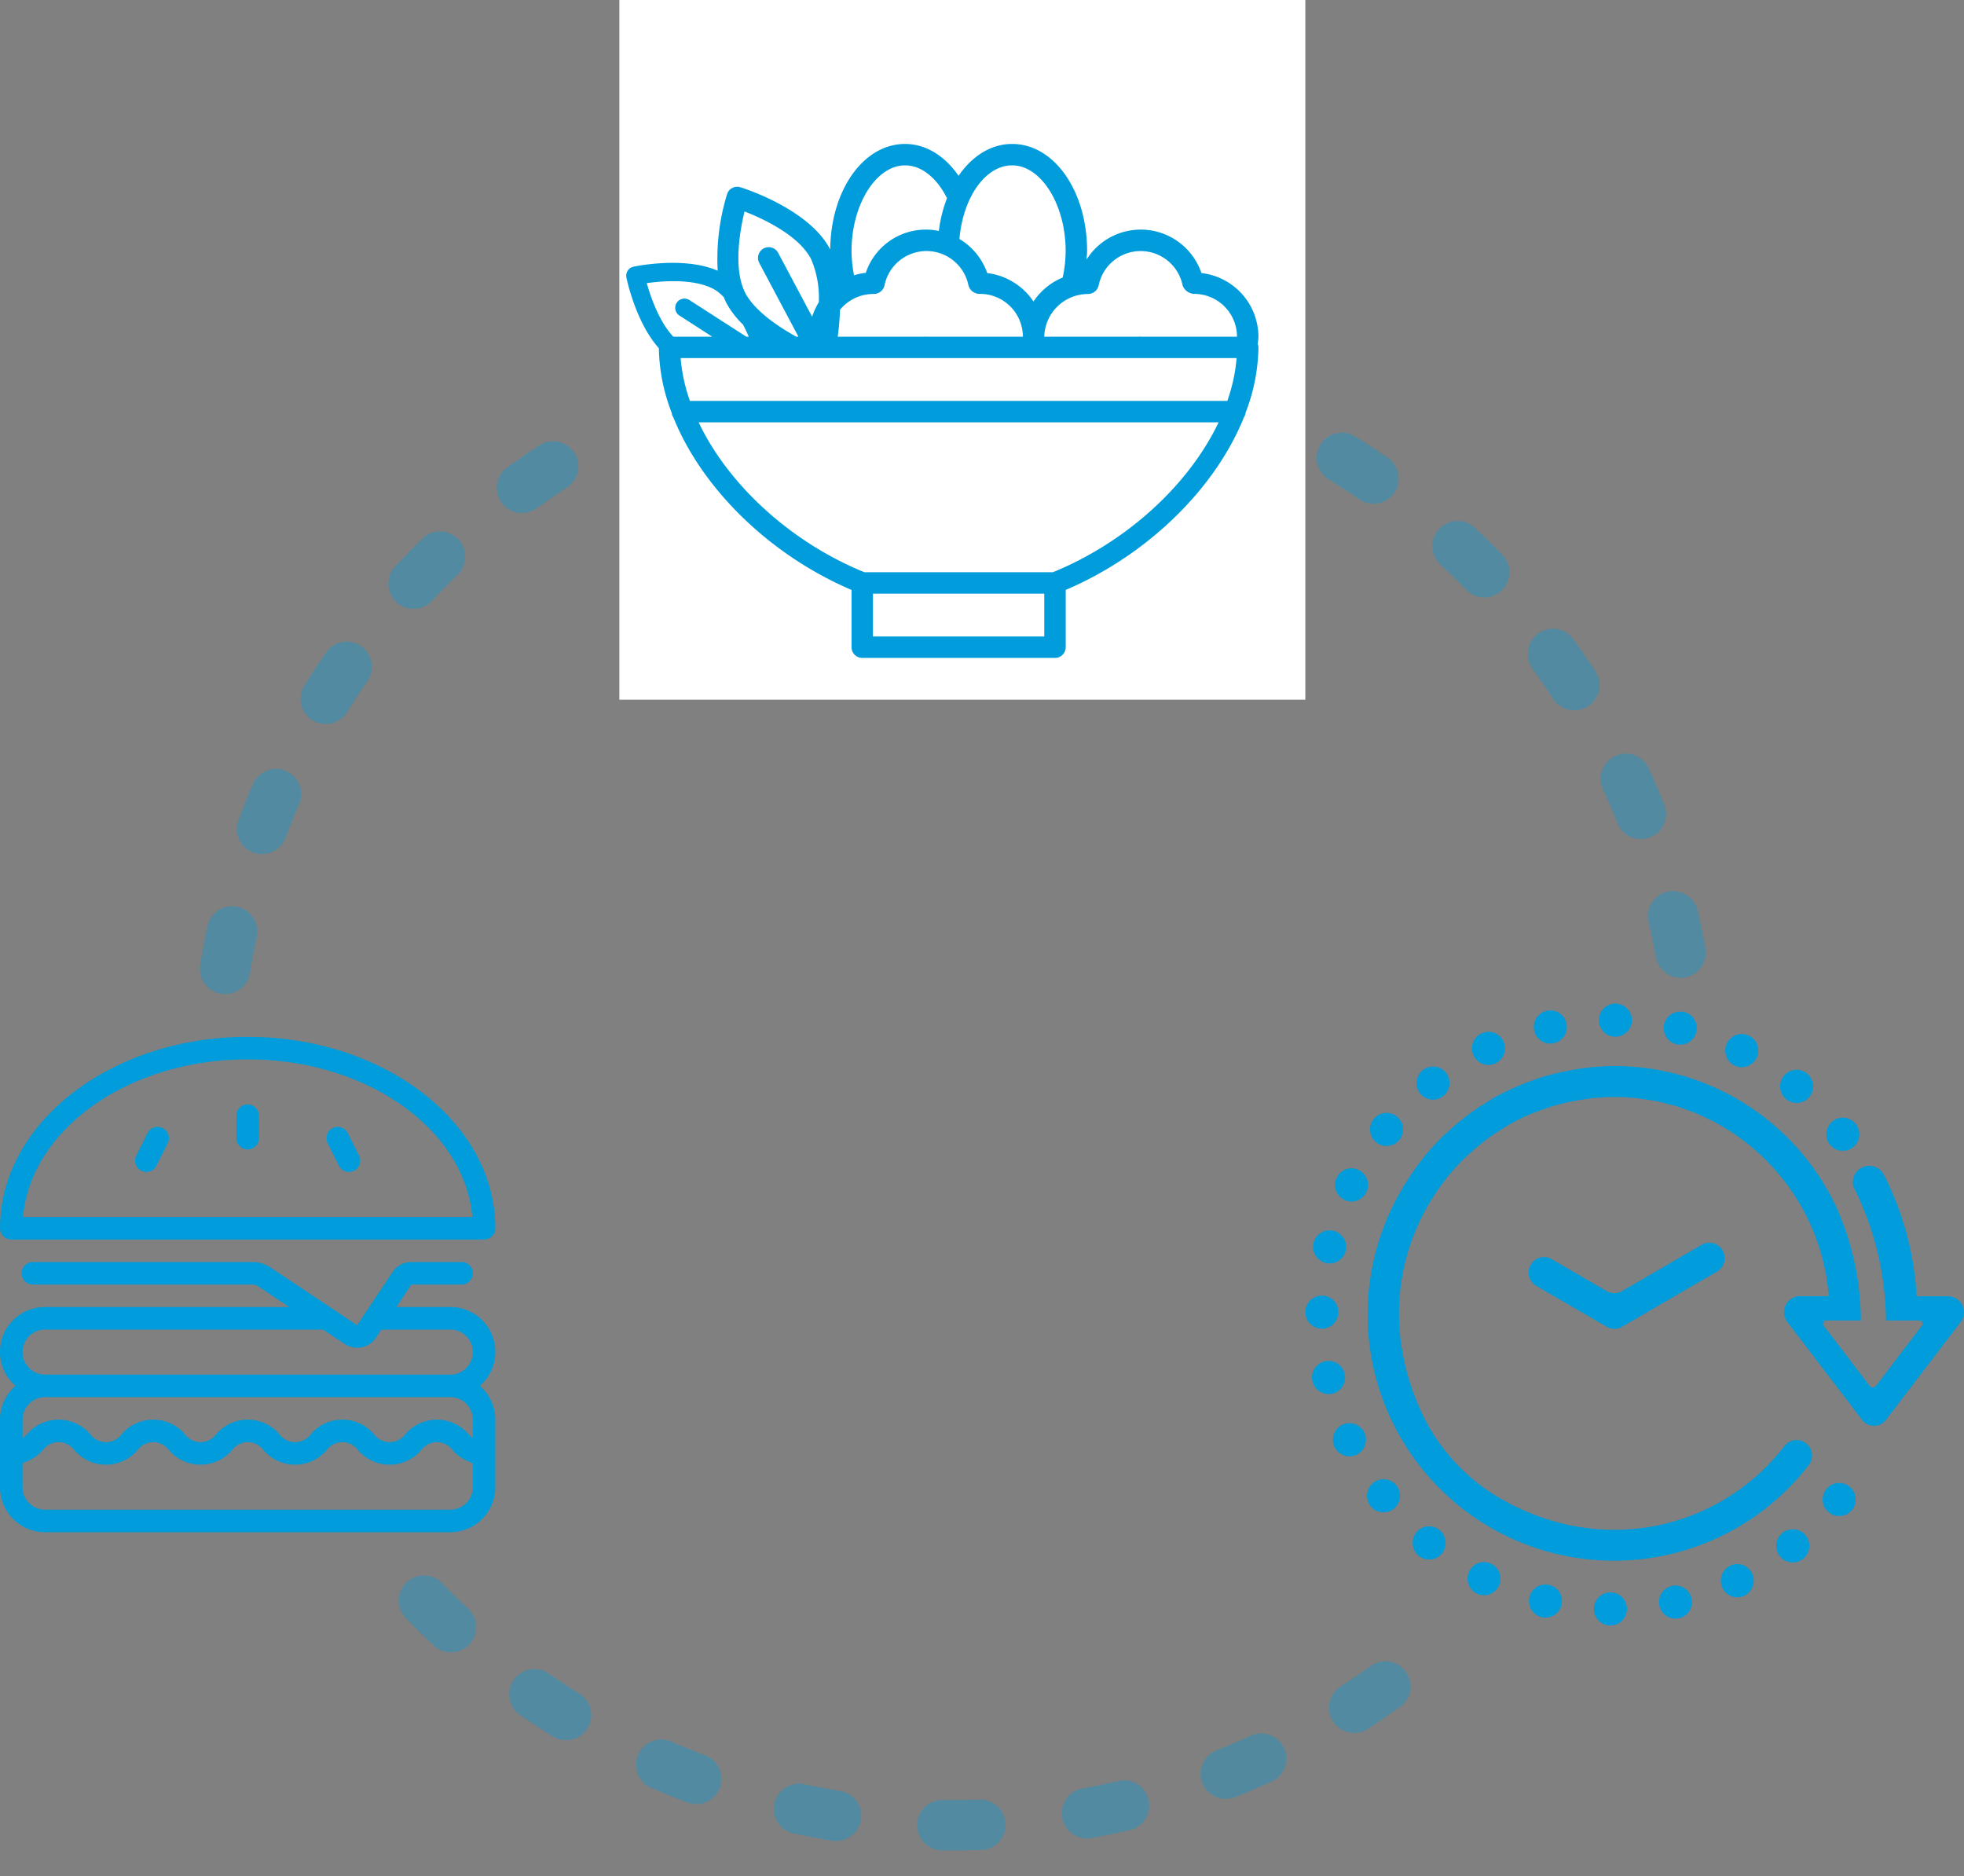 <svg id="Diagram" xmlns="http://www.w3.org/2000/svg" width="286.308" height="273.495" viewBox="0 0 286.308 273.495">
  <rect x="0" y="0" width="286.308" height="273.495" fill="#808080" stroke="none"/>
  <g id="Lines" transform="translate(26.048 52.688) rotate(-2)">
    <path id="Path_1500" data-name="Path 1500" d="M394.344,180.842c1.474.983,2.94,2.015,4.357,3.068a3.672,3.672,0,1,0,4.382-5.894c-1.517-1.127-3.086-2.233-4.664-3.285a3.672,3.672,0,0,0-4.075,6.111Z" transform="translate(-227.414 -157.82)" fill="rgba(0,156,219,0.36)"/>
    <path id="Path_1501" data-name="Path 1501" d="M221.584,233.621a3.669,3.669,0,0,0,4.8-1.992c.677-1.637,1.4-3.277,2.163-4.873a3.673,3.673,0,0,0-6.634-3.152c-.813,1.71-1.592,3.467-2.316,5.221A3.672,3.672,0,0,0,221.584,233.621Z" transform="translate(-213.219 -161.7)" fill="rgba(0,156,219,0.36)"/>
    <path id="Path_1502" data-name="Path 1502" d="M231.777,213.04a3.672,3.672,0,0,0,5.094-1.015c.982-1.472,2.016-2.937,3.072-4.356a3.673,3.673,0,1,0-5.893-4.385c-1.13,1.519-2.237,3.087-3.288,4.661A3.673,3.673,0,0,0,231.777,213.04Z" transform="translate(-214.105 -160.087)" fill="rgba(0,156,219,0.36)"/>
    <path id="Path_1503" data-name="Path 1503" d="M248.389,195.94a3.661,3.661,0,0,0,2.6-1.079c1.249-1.251,2.546-2.487,3.856-3.674a3.672,3.672,0,1,0-4.93-5.444c-1.4,1.269-2.79,2.592-4.126,3.931a3.673,3.673,0,0,0,2.6,6.266Z" transform="translate(-215.298 -158.694)" fill="rgba(0,156,219,0.36)"/>
    <path id="Path_1504" data-name="Path 1504" d="M428.6,216.613a3.672,3.672,0,1,0,6.3-3.782c-.973-1.62-2-3.237-3.056-4.806a3.672,3.672,0,1,0-6.095,4.1C426.73,213.588,427.69,215.1,428.6,216.613Z" transform="translate(-230.067 -160.464)" fill="rgba(0,156,219,0.36)"/>
    <path id="Path_1505" data-name="Path 1505" d="M415.255,198.8a3.673,3.673,0,1,0,5.443-4.932c-1.27-1.4-2.594-2.789-3.934-4.125a3.673,3.673,0,0,0-5.184,5.2C412.832,196.2,414.069,197.493,415.255,198.8Z" transform="translate(-228.87 -159.012)" fill="rgba(0,156,219,0.36)"/>
    <path id="Path_1506" data-name="Path 1506" d="M442.786,252.983c.346,1.732.653,3.5.91,5.243a3.674,3.674,0,0,0,3.629,3.138,3.724,3.724,0,0,0,.539-.039,3.672,3.672,0,0,0,3.1-4.167c-.275-1.873-.6-3.762-.975-5.618a3.673,3.673,0,0,0-7.2,1.443Z" transform="translate(-231.507 -163.917)" fill="rgba(0,156,219,0.36)"/>
    <path id="Path_1507" data-name="Path 1507" d="M436.287,231.71c.678,1.626,1.324,3.292,1.919,4.953a3.673,3.673,0,1,0,6.915-2.477c-.637-1.778-1.329-3.563-2.055-5.3a3.673,3.673,0,0,0-6.78,2.828Z" transform="translate(-230.958 -162.119)" fill="rgba(0,156,219,0.36)"/>
    <path id="Path_1508" data-name="Path 1508" d="M215.641,255.814a3.622,3.622,0,0,0,.712.071,3.675,3.675,0,0,0,3.6-2.966c.341-1.737.731-3.484,1.16-5.195a3.673,3.673,0,1,0-7.125-1.786c-.459,1.833-.878,3.7-1.242,5.565A3.671,3.671,0,0,0,215.641,255.814Z" transform="translate(-212.675 -163.473)" fill="rgba(0,156,219,0.36)"/>
    <path id="Path_1509" data-name="Path 1509" d="M308.841,386.756c-1.732-.342-3.48-.734-5.2-1.164a3.673,3.673,0,0,0-1.788,7.125c1.836.461,3.708.88,5.563,1.245a3.672,3.672,0,1,0,1.42-7.206Z" transform="translate(-219.749 -175.124)" fill="rgba(0,156,219,0.36)"/>
    <path id="Path_1510" data-name="Path 1510" d="M374.465,380.377c-1.629.677-3.3,1.318-4.954,1.909a3.673,3.673,0,1,0,2.462,6.92c1.777-.632,3.562-1.319,5.308-2.045a3.673,3.673,0,1,0-2.816-6.784Z" transform="translate(-225.315 -174.683)" fill="rgba(0,156,219,0.35)"/>
    <path id="Path_1511" data-name="Path 1511" d="M247.131,351.577a3.672,3.672,0,1,0-5.447,4.927c1.27,1.4,2.591,2.793,3.928,4.128a3.673,3.673,0,1,0,5.191-5.2C249.553,354.187,248.318,352.889,247.131,351.577Z" transform="translate(-214.972 -172.249)" fill="rgba(0,156,219,0.36)"/>
    <path id="Path_1512" data-name="Path 1512" d="M353.156,386.835c-1.736.344-3.5.647-5.247.9a3.673,3.673,0,0,0,.524,7.307,3.746,3.746,0,0,0,.533-.039c1.869-.272,3.761-.6,5.618-.965a3.673,3.673,0,0,0-1.428-7.206Z" transform="translate(-223.489 -175.229)" fill="rgba(0,156,219,0.36)"/>
    <path id="Path_1513" data-name="Path 1513" d="M394.116,369.872c-1.469.984-2.981,1.942-4.494,2.847a3.672,3.672,0,1,0,3.77,6.3c1.621-.969,3.239-1.994,4.811-3.046a3.673,3.673,0,0,0-4.087-6.1Z" transform="translate(-227.015 -173.795)" fill="rgba(0,156,219,0.36)"/>
    <path id="Path_1514" data-name="Path 1514" d="M330.924,389c-1.753,0-3.523-.044-5.26-.13a3.673,3.673,0,1,0-.366,7.336c1.858.093,3.751.14,5.626.14h.068a3.644,3.644,0,0,0,3.638-3.673A3.7,3.7,0,0,0,330.924,389Z" transform="translate(-221.609 -175.401)" fill="rgba(0,156,219,0.36)"/>
    <path id="Path_1515" data-name="Path 1515" d="M268.884,171.631c-1.621.972-3.238,2-4.806,3.053a3.672,3.672,0,1,0,4.094,6.1c1.464-.984,2.976-1.944,4.491-2.852a3.673,3.673,0,1,0-3.778-6.3Z" transform="translate(-216.75 -157.574)" fill="rgba(0,156,219,0.36)"/>
    <path id="Path_1516" data-name="Path 1516" d="M267.958,369.635c-1.473-.985-2.938-2.02-4.353-3.075a3.673,3.673,0,0,0-4.39,5.89c1.516,1.129,3.083,2.237,4.66,3.291a3.672,3.672,0,1,0,4.083-6.106Z" transform="translate(-216.364 -173.516)" fill="rgba(0,156,219,0.36)"/>
    <path id="Path_1517" data-name="Path 1517" d="M290.247,161.506c-1.777.635-3.561,1.326-5.306,2.052a3.673,3.673,0,1,0,2.824,6.78c1.629-.678,3.3-1.323,4.954-1.915a3.673,3.673,0,0,0-2.473-6.917Z" transform="translate(-218.406 -156.77)" fill="rgba(0,156,219,0.36)"/>
    <path id="Path_1518" data-name="Path 1518" d="M287.555,380.222c-1.64-.678-3.28-1.407-4.873-2.166a3.673,3.673,0,0,0-3.156,6.633c1.708.813,3.463,1.593,5.219,2.32a3.673,3.673,0,1,0,2.81-6.787Z" transform="translate(-217.976 -174.487)" fill="rgba(0,156,219,0.36)"/>
    <path id="Path_1588" data-name="Path 1588" d="M1.636,6.729c1.474.983,2.94,2.015,4.357,3.068A3.672,3.672,0,1,0,10.375,3.9C8.858,2.775,7.289,1.67,5.71.618A3.672,3.672,0,0,0,1.636,6.729Z" transform="translate(146.292 7.33) rotate(-8)" fill="rgba(0,156,219,0.36)"/>
  </g>
  <g id="Burger" transform="translate(0 151.154)">
    <g id="Group_1245" data-name="Group 1245" transform="translate(-21.383)">
      <path id="Path_1519" data-name="Path 1519" d="M211.8,280.7a1.641,1.641,0,0,0-2.2.735l-1.642,3.281a1.641,1.641,0,0,0,2.936,1.468l1.642-3.282A1.641,1.641,0,0,0,211.8,280.7Zm26.993.735a1.641,1.641,0,1,0-2.936,1.467l1.641,3.282a1.641,1.641,0,1,0,2.936-1.468Zm-14.6-4.189a1.64,1.64,0,0,0-1.641,1.641v3.283a1.641,1.641,0,0,0,3.282,0V278.89A1.641,1.641,0,0,0,224.2,277.249Zm-34.464,19.694H258.66A1.641,1.641,0,0,0,260.3,295.3c0-15.383-16.2-27.9-36.105-27.9s-36.1,12.516-36.1,27.9A1.641,1.641,0,0,0,189.732,296.943ZM224.2,270.684c17.364,0,31.622,10.165,32.751,22.976h-65.5C192.575,280.849,206.832,270.684,224.2,270.684Zm29.541,36.105h-7.875l2.188-3.283h7.328a1.641,1.641,0,0,0,0-3.282H248.05a3.278,3.278,0,0,0-2.731,1.462l-5.167,7.751-12.578-8.385a4.909,4.909,0,0,0-2.731-.828h-31.96a1.641,1.641,0,0,0,0,3.282h31.96a1.641,1.641,0,0,1,.911.276l4.51,3.007H194.655a6.537,6.537,0,0,0-4.3,11.488,6.522,6.522,0,0,0-2.268,4.923v9.846a6.571,6.571,0,0,0,6.564,6.565h59.082a6.571,6.571,0,0,0,6.564-6.565V323.2a6.522,6.522,0,0,0-2.268-4.923,6.537,6.537,0,0,0-4.3-11.488Zm3.282,26.258a3.286,3.286,0,0,1-3.282,3.283H194.655a3.287,3.287,0,0,1-3.282-3.283v-3.5a6.878,6.878,0,0,0,2.941-1.873,2.857,2.857,0,0,1,4.639,0,6.057,6.057,0,0,0,9.162,0,2.851,2.851,0,0,1,4.631,0,6.046,6.046,0,0,0,9.152,0,2.849,2.849,0,0,1,4.629,0,6.048,6.048,0,0,0,9.154,0,2.848,2.848,0,0,1,4.628,0,6.047,6.047,0,0,0,9.153,0,2.842,2.842,0,0,1,4.622,0,6.887,6.887,0,0,0,2.934,1.873Zm0-7.146c-.211-.17-.424-.374-.668-.606a6.046,6.046,0,0,0-9.151,0,2.846,2.846,0,0,1-4.627,0,6.05,6.05,0,0,0-9.154,0,2.848,2.848,0,0,1-4.629,0,6.049,6.049,0,0,0-9.154,0,2.846,2.846,0,0,1-4.627,0,6.052,6.052,0,0,0-9.155,0,2.854,2.854,0,0,1-4.637,0,6.062,6.062,0,0,0-9.164,0c-.247.236-.464.441-.679.614V323.2a3.287,3.287,0,0,1,3.282-3.282h59.082a3.286,3.286,0,0,1,3.282,3.282Zm-3.282-9.266H194.655a3.282,3.282,0,1,1,0-6.564h40.532l3.144,2.1a3.286,3.286,0,0,0,4.552-.91l.791-1.186h10.063a3.282,3.282,0,0,1,0,6.564Z" transform="translate(-166.708 -267.402)" fill="#009cdb"/>
    </g>
  </g>
  <rect id="Rectangle_1160" data-name="Rectangle 1160" width="100" height="102" transform="translate(90.289)" fill="#fff"/>
  <g id="Clock" transform="translate(190.289 146.303)">
    <g id="Group_1333" data-name="Group 1333" transform="translate(9.168 9.102)">
      <path id="Path_1582" data-name="Path 1582" d="M435.477,184.517" transform="translate(-357.868 -148.397)" fill="#009cdb" stroke="#273133" stroke-linecap="round" stroke-miterlimit="10" stroke-width="2"/>
      <path id="Path_1583" data-name="Path 1583" d="M429.917,179.2a2.209,2.209,0,0,0-3.027-.814l-11.622,6.751a2.232,2.232,0,0,1-2.243,0l-8.01-4.652a2.234,2.234,0,0,0-3.062.822h0a2.26,2.26,0,0,0,.819,3.077l10.253,5.955a2.232,2.232,0,0,0,2.243,0l13.842-8.042a2.257,2.257,0,0,0,.819-3.076Z" transform="translate(-378.271 -152.329)" fill="#009cdb"/>
      <path id="Path_1584" data-name="Path 1584" d="M471.595,195.662h-4.609c0-.085.015-.169.01-.256a44.283,44.283,0,0,0-4.736-17.412,2.4,2.4,0,0,0-4.47,1.687,44.117,44.117,0,0,1,4.754,19.509h4.851a.479.479,0,0,1,.378.772l-6.661,8.725a.583.583,0,0,1-.976,0l-6.661-8.725a.48.48,0,0,1,.378-.772h5.032a41.107,41.107,0,0,0-3.439-16.228,35.744,35.744,0,0,0-32.5-20.862,35.5,35.5,0,0,0-4.223.274c-.394.045-.782.113-1.172.177-.906.15-1.813.308-2.709.516-.646.151-1.286.309-1.919.493-.832.245-1.64.536-2.45.833-.827.3-1.642.644-2.445,1.012-.752.345-1.5.691-2.225,1.089-.652.358-1.276.765-1.906,1.165-.515.327-1.026.654-1.523,1.005-.571.4-1.13.822-1.679,1.262-.624.5-1.222,1.028-1.812,1.566-.377.346-.768.67-1.132,1.033a36.55,36.55,0,0,0-2.762,3.09c-.123.156-.236.322-.357.48a36.057,36.057,0,0,0-2.262,3.3c-.058.093-.128.174-.184.269l.016.01a35.9,35.9,0,0,0,59.073,40.611,2.248,2.248,0,0,0-.471-3.248l-.058-.039a2.22,2.22,0,0,0-2.942.43c-9.326,12.141-26.6,16.454-41.757,7.55a28.327,28.327,0,0,1-11.529-13.1c-4.827-11.071-3.391-21.821,1.663-30.119a32.326,32.326,0,0,1,2.018-2.94c.093-.121.176-.247.273-.366a31.585,31.585,0,0,1,2.448-2.737c.289-.288.6-.551.9-.827q.82-.759,1.683-1.455.688-.549,1.4-1.057c.465-.33.944-.638,1.427-.941.524-.332,1.044-.672,1.589-.972q1.3-.715,2.666-1.3c.545-.235,1.109-.429,1.67-.633.637-.23,1.275-.458,1.929-.648.494-.145,1-.267,1.5-.388q1.13-.268,2.288-.451c.422-.068.842-.143,1.27-.195a31.539,31.539,0,0,1,3.7-.238c1.056,0,2.1.056,3.129.158.382.039.752.114,1.129.166.64.089,1.281.168,1.908.295.462.092.909.224,1.364.337.523.131,1.048.248,1.56.4s.981.34,1.469.516c.447.161.9.313,1.337.493.511.211,1.005.454,1.5.691.391.187.789.366,1.172.569.505.267.994.564,1.483.859.351.211.705.416,1.048.641.486.319.954.662,1.422,1.007.321.237.645.47.956.719.458.367.9.754,1.339,1.147.29.258.58.516.861.785.428.412.838.843,1.244,1.278.261.282.521.564.773.856.39.45.762.915,1.125,1.387.236.306.468.616.693.931q.517.723.989,1.477.317.5.614,1.013.443.761.843,1.548c.184.364.359.732.529,1.1.244.527.476,1.062.689,1.6.154.39.295.788.433,1.186.191.545.374,1.094.534,1.653.119.417.221.839.324,1.263.136.561.268,1.121.374,1.692.082.441.139.889.2,1.337.08.57.16,1.141.21,1.719.006.072.008.145.011.219H450a2.334,2.334,0,0,0-1.842,3.754l10.8,14.138a2.2,2.2,0,0,0,3.689,0l10.794-14.138A2.334,2.334,0,0,0,471.595,195.662Z" transform="translate(-387.068 -162.099)" fill="#009cdb"/>
    </g>
    <g id="Group_1334" data-name="Group 1334">
      <path id="Path_1585" data-name="Path 1585" d="M430.795,204.654a2.268,2.268,0,0,1-.915-.193,2.011,2.011,0,0,1-.415-.209,3.1,3.1,0,0,1-.369-.306,3.4,3.4,0,0,1-.3-.371,3.479,3.479,0,0,1-.224-.419,3.429,3.429,0,0,1-.128-.451,2.2,2.2,0,0,1-.048-.467,2.352,2.352,0,0,1,.048-.483,4.319,4.319,0,0,1,.128-.451,3.261,3.261,0,0,1,.224-.4,2.34,2.34,0,0,1,.3-.371,3.1,3.1,0,0,1,.369-.306,3.412,3.412,0,0,1,.415-.226,3.759,3.759,0,0,1,.451-.129,2.261,2.261,0,0,1,.93,0,3.648,3.648,0,0,1,.449.129,3.429,3.429,0,0,1,.417.226,2.528,2.528,0,0,1,.673.677,3.482,3.482,0,0,1,.224.4,4.308,4.308,0,0,1,.127.451,2.356,2.356,0,0,1,.05.483,2.205,2.205,0,0,1-.05.467,3.429,3.429,0,0,1-.127.451,3.718,3.718,0,0,1-.224.419,3.405,3.405,0,0,1-.3.371,2.335,2.335,0,0,1-.369.306,2.022,2.022,0,0,1-.417.209,2.088,2.088,0,0,1-.449.145A2.164,2.164,0,0,1,430.795,204.654Z" transform="translate(-352.975 -129.941)" fill="#009cdb"/>
      <path id="Path_1586" data-name="Path 1586" d="M425.807,247.113h0a2.408,2.408,0,0,1-2.389-2.433h0a2.418,2.418,0,0,1,2.421-2.4h0a2.407,2.407,0,0,1,2.389,2.431h0a2.4,2.4,0,0,1-2.4,2.4h-.016Zm7.15-2.9a2.406,2.406,0,0,1,1.828-2.868h0a2.4,2.4,0,0,1,2.87,1.837h0a2.423,2.423,0,0,1-1.828,2.882h0a2.775,2.775,0,0,1-.513.05h0A2.429,2.429,0,0,1,432.957,244.213ZM415.8,245.905h0a2.444,2.444,0,0,1-1.781-2.916h0a2.4,2.4,0,0,1,2.9-1.788h0a2.4,2.4,0,0,1,1.778,2.9h0a2.411,2.411,0,0,1-2.341,1.869h0A3.527,3.527,0,0,1,415.8,245.905Zm26.357-4.286a2.425,2.425,0,0,1,1.121-3.222h0a2.389,2.389,0,0,1,3.206,1.144h0a2.422,2.422,0,0,1-1.121,3.222h0a2.411,2.411,0,0,1-1.042.242h0A2.385,2.385,0,0,1,442.159,241.619Zm-35.832.822a2.418,2.418,0,0,1-1.074-3.239h0a2.4,2.4,0,0,1,3.222-1.08h0a2.418,2.418,0,0,1,1.073,3.239h0A2.407,2.407,0,0,1,407.4,242.7h0A2.338,2.338,0,0,1,406.328,242.441Zm44.2-5.43a2.418,2.418,0,0,1,.385-3.4h0A2.393,2.393,0,0,1,454.3,234h0a2.436,2.436,0,0,1-.386,3.4h0a2.389,2.389,0,0,1-1.489.516h0A2.4,2.4,0,0,1,450.528,237.011Zm-52.649-.064a2.438,2.438,0,0,1-.337-3.416h0a2.386,2.386,0,0,1,3.383-.322h0a2.431,2.431,0,0,1,.337,3.4h0a2.421,2.421,0,0,1-1.861.886h0A2.449,2.449,0,0,1,397.879,236.947Zm-7.022-7.251a2.437,2.437,0,0,1,.417-3.4h0a2.4,2.4,0,0,1,3.381.435l-.014-.016a2.438,2.438,0,0,1-.417,3.4h0a2.4,2.4,0,0,1-1.475.5h0A2.346,2.346,0,0,1,390.857,229.7ZM385.6,221.06a2.436,2.436,0,0,1,1.154-3.222h0a2.416,2.416,0,0,1,3.206,1.176h0a2.422,2.422,0,0,1-1.17,3.206h0a2.257,2.257,0,0,1-1.012.226h0A2.409,2.409,0,0,1,385.6,221.06Zm-3.222-9.587a2.438,2.438,0,0,1,1.844-2.884h0a2.426,2.426,0,0,1,2.87,1.853h0a2.439,2.439,0,0,1-1.844,2.884h0a2.9,2.9,0,0,1-.513.048h0A2.429,2.429,0,0,1,382.376,211.473Zm1.363-7.637a2.408,2.408,0,0,1-2.389-2.433h0a2.407,2.407,0,0,1,2.437-2.385h0a2.4,2.4,0,0,1,2.373,2.433h0a2.39,2.39,0,0,1-2.4,2.385h-.016Zm.609-9.571a2.415,2.415,0,0,1-1.8-2.9h0a2.394,2.394,0,0,1,2.884-1.8h0a2.415,2.415,0,0,1,1.8,2.9h0a2.415,2.415,0,0,1-2.341,1.869h0A2.013,2.013,0,0,1,384.348,194.265Zm2.677-9.216a2.421,2.421,0,0,1-1.106-3.222h0a2.386,2.386,0,0,1,3.222-1.112h0a2.421,2.421,0,0,1,1.1,3.222h0a2.4,2.4,0,0,1-2.163,1.37h0A2.278,2.278,0,0,1,387.025,185.049Zm4.665-8.378a2.419,2.419,0,0,1-.37-3.4h0a2.4,2.4,0,0,1,3.384-.354h0a2.434,2.434,0,0,1,.369,3.4V176.3a2.4,2.4,0,0,1-1.876.9h0A2.332,2.332,0,0,1,391.691,176.671Zm59.75-6.284h0a2.434,2.434,0,0,1-.337-3.4h0a2.406,2.406,0,0,1,3.384-.338h0a2.421,2.421,0,0,1,.337,3.4h0a2.369,2.369,0,0,1-1.86.886h0A2.4,2.4,0,0,1,451.44,170.387Zm-53.369-.838a2.436,2.436,0,0,1,.4-3.4h0a2.407,2.407,0,0,1,3.383.387h0a2.438,2.438,0,0,1-.4,3.4h0a2.367,2.367,0,0,1-1.491.516h0A2.425,2.425,0,0,1,398.071,169.549Zm45.818-4.076h0a2.421,2.421,0,0,1-1.074-3.239h0a2.391,2.391,0,0,1,3.224-1.1h0a2.441,2.441,0,0,1,1.09,3.239h0a2.439,2.439,0,0,1-2.164,1.353h0A2.638,2.638,0,0,1,443.889,165.473Zm-38.012-1.45a2.413,2.413,0,0,1,1.138-3.222h0a2.4,2.4,0,0,1,3.206,1.128h0a2.424,2.424,0,0,1-1.138,3.222h0a2.4,2.4,0,0,1-1.04.242h0A2.42,2.42,0,0,1,405.877,164.023Zm29.581-1.643a2.426,2.426,0,0,1-1.8-2.916h0a2.431,2.431,0,0,1,2.9-1.788h0a2.407,2.407,0,0,1,1.778,2.916h0A2.4,2.4,0,0,1,436,162.444h0A2.1,2.1,0,0,1,435.458,162.379Zm-20.745-2a2.415,2.415,0,0,1,1.828-2.884h0a2.417,2.417,0,0,1,2.87,1.837h0a2.416,2.416,0,0,1-1.828,2.884h0a1.954,1.954,0,0,1-.513.064h0A2.415,2.415,0,0,1,414.713,160.381Zm11.816.9a2.4,2.4,0,0,1-2.389-2.433h0a2.418,2.418,0,0,1,2.421-2.4h0a2.422,2.422,0,0,1,2.389,2.449h0a2.412,2.412,0,0,1-2.4,2.385h-.016Z" transform="translate(-381.35 -156.45)" fill="#009cdb"/>
      <path id="Path_1587" data-name="Path 1587" d="M431.125,171.6a2.165,2.165,0,0,1-.465-.048,1.461,1.461,0,0,1-.451-.129,3.543,3.543,0,0,1-.415-.226,2.126,2.126,0,0,1-.369-.306,2.2,2.2,0,0,1-.3-.354,3.479,3.479,0,0,1-.224-.419c-.048-.145-.1-.306-.128-.451a2.31,2.31,0,0,1-.048-.467,2.408,2.408,0,0,1,2.87-2.385,2.122,2.122,0,0,1,.449.145,2.771,2.771,0,0,1,.786.516,2.458,2.458,0,0,1,.705,1.724,2.36,2.36,0,0,1-.192.918,2.131,2.131,0,0,1-.208.419,2.82,2.82,0,0,1-.673.661,3.438,3.438,0,0,1-.417.226,1.451,1.451,0,0,1-.449.129A2.177,2.177,0,0,1,431.125,171.6Z" transform="translate(-352.776 -150.139)" fill="#009cdb"/>
    </g>
  </g>
  <g id="Salad" transform="translate(91.289 20.985)">
    <path id="Salad-2" data-name="Salad" d="M106.638,48.657a1.537,1.537,0,0,0-.106-.521,8.95,8.95,0,0,0,.106-1.04,9.364,9.364,0,0,0-8.307-9.275,9.34,9.34,0,0,0-16.745-1.973c.025-.412.078-.821.078-1.239,0-8.753-4.8-15.609-10.926-15.609-3.1,0-5.838,1.776-7.811,4.645C60.9,20.708,58.123,19,55.129,19c-6.078,0-10.836,6.752-10.914,15.406-.012-.025-.019-.053-.031-.078-3.066-5.875-12.656-8.888-13.061-9.016a1.55,1.55,0,0,0-1.945,1.018,32.087,32.087,0,0,0-1.364,11.151c-4.861-2.126-11.95-.659-12.275-.587a1.341,1.341,0,0,0-1.033,1.58c.062.306,1.377,6.553,4.729,10.3a27.147,27.147,0,0,0,1.867,9.4,1.507,1.507,0,0,0,.25.693c4.121,10.249,13.9,19.995,25.973,25.149v8.348a1.561,1.561,0,0,0,1.561,1.561h28.1a1.561,1.561,0,0,0,1.561-1.561V84.014c12.075-5.154,21.852-14.9,25.973-25.149a1.507,1.507,0,0,0,.25-.693A27.136,27.136,0,0,0,106.638,48.657ZM22.41,50.218h81.047a24.672,24.672,0,0,1-1.355,6.244H23.765A24.808,24.808,0,0,1,22.41,50.218Zm41.96-10.6a1.673,1.673,0,0,0,1.686,1.236A6.25,6.25,0,0,1,72.3,47.1H58.413a2.027,2.027,0,0,0-.275-.016c-.072.006-.172,0-.259.016H45.311c.162-1.186.284-2.526.334-3.93a6.3,6.3,0,0,1,4.886-2.3h.028a1.607,1.607,0,0,0,1.573-1.252,6.242,6.242,0,0,1,12.237,0Zm18.98,0a6.243,6.243,0,0,1,12.237,0,1.864,1.864,0,0,0,1.686,1.239,6.25,6.25,0,0,1,6.244,6.244H89.637a2.1,2.1,0,0,0-.278-.016c-.084.006-.178,0-.262.016H75.421a6.379,6.379,0,0,1,6.353-6.228A1.6,1.6,0,0,0,83.35,39.613ZM70.738,22.122c4.23,0,7.8,5.719,7.8,12.487a18.349,18.349,0,0,1-.434,3.865,9.379,9.379,0,0,0-4.255,3.5,9.45,9.45,0,0,0-6.74-4.149,9.382,9.382,0,0,0-4.058-4.97C63.586,26.773,66.833,22.122,70.738,22.122Zm-15.609,0c2.366,0,4.614,1.789,6.112,4.786a20.119,20.119,0,0,0-1.189,4.776A9.23,9.23,0,0,0,49.4,37.79a9.2,9.2,0,0,0-1.711.356,18.835,18.835,0,0,1-.365-3.537C47.325,27.841,50.9,22.122,55.129,22.122Zm-23.4,6.721c2.619,1.021,7.864,3.425,9.69,6.924a14.177,14.177,0,0,1,1.133,6.315,9.572,9.572,0,0,0-.971,2.107L36.63,34.88a1.561,1.561,0,1,0-2.757,1.467L39.586,47.1h-.312c-3.712-2.051-6.356-4.3-7.427-6.353C30.033,37.256,31.063,31.574,31.725,28.843ZM27.651,40.412a7.636,7.636,0,0,1,1.065.946c.112.281.225.562.362.827a12.943,12.943,0,0,0,2.432,3.153c.312.6.584,1.189.834,1.758h-.359L23.69,41.758a1.343,1.343,0,1,0-1.452,2.26L27.024,47.1H21.339c-2.07-2.207-3.315-5.841-3.865-7.808C19.869,38.954,24.811,38.555,27.651,40.412ZM75.421,90.8H50.447V84.557H75.421Zm1.255-9.365H49.192C38.275,76.971,29.3,68.558,25.035,59.583h75.8C96.564,68.558,87.592,76.971,76.676,81.435Z" transform="translate(-14.478 -19)" fill="#009cdb"/>
  </g>
</svg>
